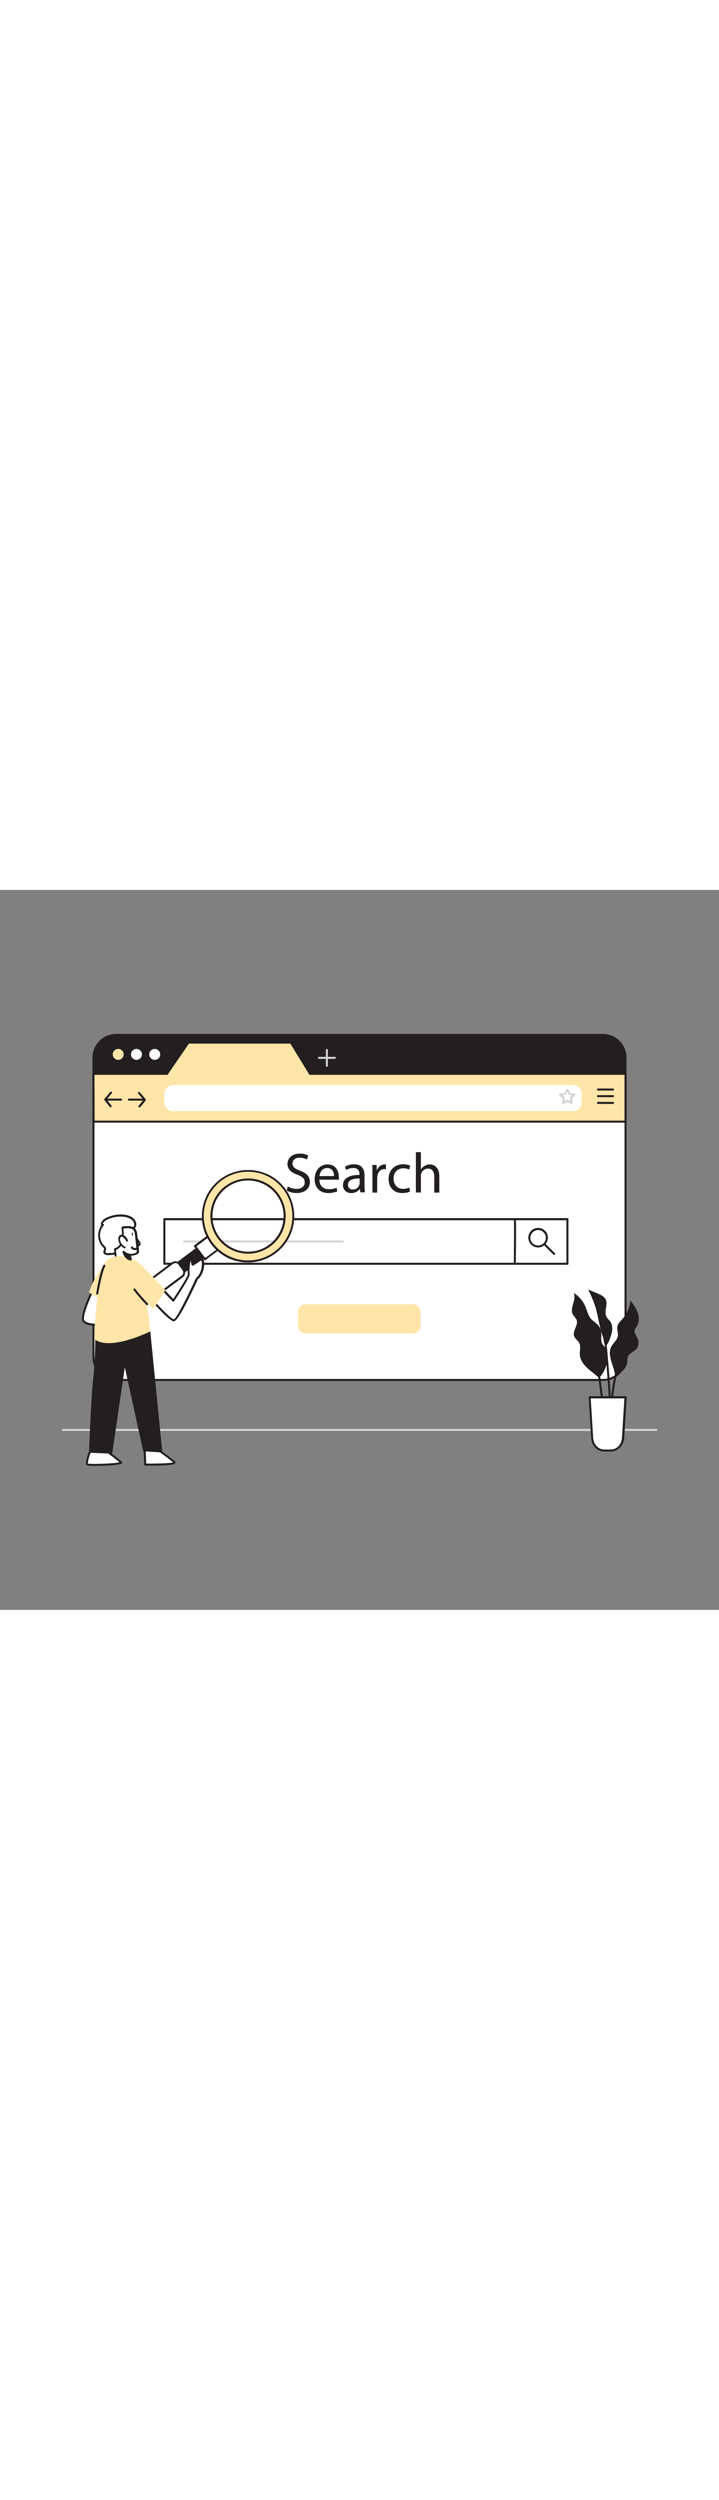 <svg version="1.1" id="Layer_1" xmlns="http://www.w3.org/2000/svg" xmlns:xlink="http://www.w3.org/1999/xlink" x="0px" y="0px" viewBox="0 0 500 500" style="width: 144px;" xml:space="preserve" data-imageid="marketing-campaign-2-11" imageName="Marketing Campaign 2" class="illustrations_image">
<rect x="0" y="0" width="500" height="500" fill="#808080" stroke="none"/>
<style type="text/css">
	.st0_marketing-campaign-2-11{fill:#D1D3D4;}
	.st1_marketing-campaign-2-11{fill:#FFFFFF;}
	.st2_marketing-campaign-2-11{fill:#231F20;}
	.st3_marketing-campaign-2-11{fill:#68E1FD;}
</style>
<path id="Floor_marketing-campaign-2-11" class="st0_marketing-campaign-2-11" d="M456.3,375.7H43.7c-0.4,0-0.7-0.3-0.7-0.7c0-0.4,0.3-0.7,0.7-0.7h412.7c0.4,0,0.7,0.3,0.7,0.7&#10;&#9;S456.7,375.7,456.3,375.7C456.3,375.7,456.3,375.7,456.3,375.7z"/>
<g id="Screen_marketing-campaign-2-11">
	<path class="st1_marketing-campaign-2-11" d="M435,116.5v208c0,8.7-7.1,15.8-15.8,15.8c0,0,0,0,0,0H80.8c-8.7,0-15.8-7-15.8-15.7c0,0,0,0,0,0v-208&#10;&#9;&#9;c0-8.7,7-15.8,15.7-15.8c0,0,0.1,0,0.1,0h338.4C427.9,100.7,435,107.7,435,116.5C435,116.4,435,116.5,435,116.5z"/>
	<path class="st2_marketing-campaign-2-11" d="M419.2,341H80.8c-9.1,0-16.5-7.4-16.5-16.5v-208c0-9.1,7.4-16.5,16.5-16.5c0,0,0,0,0,0h338.4&#10;&#9;&#9;c9.1,0,16.5,7.4,16.5,16.5v208C435.7,333.6,428.3,341,419.2,341C419.2,341,419.2,341,419.2,341z M80.8,101.4&#10;&#9;&#9;c-8.3,0-15.1,6.8-15.1,15.1v208c0,8.3,6.7,15.1,15.1,15.1c0,0,0,0,0,0h338.4c8.3,0,15.1-6.8,15.1-15.1v-208&#10;&#9;&#9;c0-8.3-6.7-15.1-15.1-15.1L80.8,101.4z"/>
	<path class="st2_marketing-campaign-2-11" d="M435,116.5v11.3H65v-11.3c0-8.7,7.1-15.8,15.8-15.8c0,0,0,0,0.1,0h338.4C427.9,100.7,435,107.7,435,116.5&#10;&#9;&#9;C435,116.4,435,116.5,435,116.5z"/>
	<path class="st2_marketing-campaign-2-11" d="M435,128.4H65c-0.3,0-0.6-0.3-0.6-0.6c0,0,0,0,0,0v-11.3c0-9.1,7.3-16.4,16.4-16.4h338.4&#10;&#9;&#9;c9.1,0,16.4,7.3,16.4,16.4v11.3C435.6,128.1,435.3,128.4,435,128.4L435,128.4z M65.7,127.1h368.6v-10.6c0-8.4-6.8-15.1-15.1-15.2&#10;&#9;&#9;H80.8c-8.4,0-15.1,6.8-15.2,15.2L65.7,127.1z"/>
	<polygon class="st3_marketing-campaign-2-11 targetColor" points="215.6,127.8 202.3,106 131,106 116.1,127.8 65,127.8 65,160.9 435,160.9 435,127.8 &#9;" style="fill: rgb(255, 229, 168);"/>
	<path class="st2_marketing-campaign-2-11" d="M435,161.6H65c-0.4,0-0.7-0.3-0.7-0.7v-33.2c0-0.4,0.3-0.7,0.7-0.7h50.7l14.7-21.4c0.1-0.2,0.3-0.3,0.6-0.3&#10;&#9;&#9;h71.2c0.2,0,0.5,0.1,0.6,0.3l13.2,21.4h219c0.4,0,0.7,0.3,0.7,0.7v0v33.2C435.7,161.3,435.4,161.6,435,161.6L435,161.6z&#10;&#9;&#9; M65.8,160.2h368.5v-31.8H215.6c-0.2,0-0.5-0.1-0.6-0.3l-13.1-21.4h-70.5l-14.7,21.4c-0.1,0.2-0.3,0.3-0.6,0.3H65.7L65.8,160.2&#10;&#9;&#9;L65.8,160.2z"/>
	<circle class="st3_marketing-campaign-2-11 targetColor" cx="82.2" cy="114.2" r="3.8" style="fill: rgb(255, 229, 168);"/>
	<circle class="st1_marketing-campaign-2-11" cx="94.9" cy="114.2" r="3.8"/>
	<circle class="st1_marketing-campaign-2-11" cx="107.6" cy="114.2" r="3.8"/>
	<rect x="114.3" y="228.6" class="st1_marketing-campaign-2-11" width="280.3" height="31"/>
	<path class="st2_marketing-campaign-2-11" d="M394.6,260.3H114.3c-0.4,0-0.7-0.3-0.7-0.7l0,0v-31c0-0.4,0.3-0.7,0.7-0.7h280.3c0.4,0,0.7,0.3,0.7,0.7&#10;&#9;&#9;c0,0,0,0,0,0v31C395.3,260,395,260.3,394.6,260.3L394.6,260.3z M115,258.9h278.9v-29.5H115V258.9z"/>
	<g>
		<g>
			<path class="st2_marketing-campaign-2-11" d="M200.1,205.9c1.9,1.1,4,1.7,6.2,1.7c3.5,0,5.6-1.9,5.6-4.5c0-2.5-1.4-3.9-5-5.3c-4.3-1.5-7-3.8-7-7.5&#10;&#9;&#9;&#9;&#9;c0-4.1,3.4-7.2,8.6-7.2c2-0.1,4.1,0.4,5.9,1.3l-1,2.8c-1.5-0.8-3.3-1.3-5-1.3c-3.6,0-5,2.2-5,4c0,2.5,1.6,3.7,5.3,5.1&#10;&#9;&#9;&#9;&#9;c4.5,1.7,6.8,3.9,6.8,7.8c0,4.1-3,7.7-9.3,7.7c-2.4,0-4.7-0.6-6.8-1.7L200.1,205.9z"/>
		</g>
		<g>
			<path class="st2_marketing-campaign-2-11" d="M222.1,201.2c0.1,4.7,3.1,6.6,6.6,6.6c1.8,0.1,3.6-0.3,5.3-1l0.6,2.5c-2,0.8-4.2,1.2-6.4,1.2&#10;&#9;&#9;&#9;&#9;c-5.9,0-9.4-3.9-9.4-9.6s3.4-10.3,9-10.3c6.2,0,7.9,5.5,7.9,9c0,0.5,0,1.1-0.1,1.6L222.1,201.2z M232.3,198.7&#10;&#9;&#9;&#9;&#9;c0-2.2-0.9-5.6-4.8-5.6c-3.5,0-5.1,3.2-5.3,5.6H232.3z"/>
			<path class="st2_marketing-campaign-2-11" d="M250.6,210.1l-0.3-2.4h-0.1c-1.4,1.8-3.6,2.9-5.9,2.8c-3,0.2-5.6-2-5.8-5c0-0.2,0-0.3,0-0.5&#10;&#9;&#9;&#9;&#9;c0-4.6,4.1-7.1,11.5-7.1v-0.4c0-1.6-0.4-4.4-4.3-4.4c-1.8,0-3.5,0.5-5,1.4l-0.8-2.3c1.9-1.1,4.1-1.7,6.3-1.7c5.9,0,7.3,4,7.3,7.8&#10;&#9;&#9;&#9;&#9;v7.1c0,1.5,0.1,3.1,0.3,4.6H250.6z M250.1,200.4c-3.8-0.1-8.1,0.6-8.1,4.3c-0.1,1.7,1.1,3.2,2.8,3.3c0.2,0,0.3,0,0.5,0&#10;&#9;&#9;&#9;&#9;c2.1,0.1,3.9-1.2,4.6-3.2c0.1-0.4,0.2-0.7,0.2-1.1L250.1,200.4z"/>
		</g>
		<g>
			<path class="st2_marketing-campaign-2-11" d="M259,197c0-2.2,0-4.2-0.1-6h3l0.1,3.8h0.1c0.7-2.4,2.8-4.1,5.3-4.2c0.3,0,0.7,0,1,0.1v3.3&#10;&#9;&#9;&#9;&#9;c-0.4-0.1-0.8-0.1-1.2-0.1c-2.5,0-4.2,1.9-4.7,4.5c-0.1,0.5-0.2,1.1-0.2,1.6v10.2H259V197z"/>
		</g>
		<g>
			<path class="st2_marketing-campaign-2-11" d="M285.2,209.4c-1.7,0.8-3.6,1.1-5.5,1.1c-5.8,0-9.5-3.9-9.5-9.8s4-10.2,10.3-10.2c1.7,0,3.3,0.3,4.8,1&#10;&#9;&#9;&#9;&#9;l-0.8,2.7c-1.2-0.6-2.6-1-4-0.9c-4.4,0-6.8,3.2-6.8,7.2c0,4.4,2.8,7.1,6.6,7.1c1.5,0,2.9-0.3,4.3-0.9L285.2,209.4z"/>
			<path class="st2_marketing-campaign-2-11" d="M289.2,182.1h3.5V194h0.1c0.6-1,1.5-1.9,2.5-2.4c1.1-0.6,2.3-1,3.5-1c2.6,0,6.7,1.6,6.7,8.2v11.4H302v-11&#10;&#9;&#9;&#9;&#9;c0-3.1-1.1-5.7-4.4-5.7c-2.1,0-4,1.4-4.7,3.5c-0.2,0.5-0.3,1.1-0.2,1.6v11.5h-3.5L289.2,182.1z"/>
		</g>
	</g>
	<path class="st2_marketing-campaign-2-11" d="M358,260.3L358,260.3c-0.4,0-0.7-0.3-0.7-0.7c0,0,0,0,0,0c0.1-11.6,0.3-29.1,0-30.7c0-0.1,0-0.2,0-0.3&#10;&#9;&#9;c0-0.4,0.4-0.7,0.8-0.7c0.2,0,0.3,0.1,0.4,0.2c0.3,0.3,0.6,0.6,0.2,31.5C358.7,260,358.4,260.3,358,260.3L358,260.3z"/>
	<path class="st1_marketing-campaign-2-11" d="M120.3,135.5h278.2c3.3,0,6,2.7,6,6v6.1c0,3.3-2.7,6-6,6H120.3c-3.3,0-6-2.7-6-6v-6.1&#10;&#9;&#9;C114.3,138.2,117,135.5,120.3,135.5z"/>
	<path class="st0_marketing-campaign-2-11" d="M391.5,148.6c-0.1,0-0.3,0-0.4-0.1c-0.2-0.2-0.3-0.4-0.3-0.7l0.5-3l-2.2-2.1c-0.3-0.3-0.3-0.7,0-1&#10;&#9;&#9;c0.1-0.1,0.3-0.2,0.4-0.2l3-0.4l1.4-2.7c0.1-0.2,0.4-0.4,0.6-0.4l0,0c0.3,0,0.5,0.2,0.6,0.4l1.4,2.7l3,0.4c0.4,0.1,0.7,0.4,0.6,0.8&#10;&#9;&#9;c0,0.2-0.1,0.3-0.2,0.4l-2.2,2.1l0.5,3c0.1,0.3-0.1,0.5-0.3,0.7c-0.2,0.2-0.5,0.2-0.7,0.1l-2.7-1.4l-2.7,1.4&#10;&#9;&#9;C391.6,148.6,391.5,148.6,391.5,148.6L391.5,148.6z M391.1,142.6l1.4,1.4c0.2,0.2,0.2,0.4,0.2,0.6l-0.3,2l1.8-0.9&#10;&#9;&#9;c0.2-0.1,0.4-0.1,0.6,0l1.8,0.9l-0.3-2c0-0.2,0-0.5,0.2-0.6l1.4-1.4l-2-0.3c-0.2,0-0.4-0.2-0.5-0.4l-0.9-1.8l-0.9,1.8&#10;&#9;&#9;c-0.1,0.2-0.3,0.4-0.5,0.4L391.1,142.6L391.1,142.6z"/>
	<path class="st2_marketing-campaign-2-11" d="M426.3,139.3h-10.5c-0.4,0-0.7-0.3-0.7-0.7s0.3-0.7,0.7-0.7c0,0,0,0,0,0h10.5c0.4,0,0.7,0.3,0.7,0.7&#10;&#9;&#9;C427,138.9,426.7,139.3,426.3,139.3z"/>
	<path class="st2_marketing-campaign-2-11" d="M426.3,143.9h-10.5c-0.4,0-0.7-0.3-0.7-0.7s0.3-0.7,0.7-0.7c0,0,0,0,0,0h10.5c0.4,0,0.7,0.3,0.7,0.7&#10;&#9;&#9;C427,143.6,426.7,143.9,426.3,143.9z"/>
	<path class="st2_marketing-campaign-2-11" d="M426.3,148.6h-10.5c-0.4,0-0.7-0.3-0.7-0.7c0-0.4,0.3-0.7,0.7-0.7h10.5c0.4,0,0.7,0.3,0.7,0.7&#10;&#9;&#9;S426.7,148.6,426.3,148.6C426.3,148.6,426.3,148.6,426.3,148.6z"/>
	<path class="st0_marketing-campaign-2-11" d="M227.3,122.8c-0.4,0-0.7-0.3-0.7-0.7v-11c0-0.4,0.3-0.7,0.7-0.7c0.4,0,0.7,0.3,0.7,0.7c0,0,0,0,0,0v11&#10;&#9;&#9;C228,122.5,227.7,122.8,227.3,122.8z"/>
	<path class="st0_marketing-campaign-2-11" d="M232.9,117.3h-11.1c-0.4,0-0.7-0.3-0.7-0.7c0-0.4,0.3-0.7,0.7-0.7h11.1c0.4,0,0.7,0.3,0.7,0.7&#10;&#9;&#9;C233.6,117,233.2,117.3,232.9,117.3z"/>
	<path class="st2_marketing-campaign-2-11" d="M84.2,146.3h-9.9c-0.4,0-0.7-0.3-0.7-0.7c0-0.4,0.3-0.7,0.7-0.7c0,0,0,0,0,0h9.9c0.4,0,0.7,0.3,0.7,0.7&#10;&#9;&#9;C84.9,146,84.6,146.3,84.2,146.3C84.2,146.3,84.2,146.3,84.2,146.3z"/>
	<path class="st2_marketing-campaign-2-11" d="M76.9,151c-0.2,0-0.4-0.1-0.5-0.3l-3.8-4.7c-0.2-0.3-0.2-0.6,0-0.9l4.1-4.8c0.3-0.3,0.7-0.3,1-0.1&#10;&#9;&#9;c0.3,0.3,0.3,0.7,0.1,1l-3.7,4.3l3.4,4.2c0.2,0.3,0.2,0.7-0.1,1c0,0,0,0,0,0C77.2,150.9,77.1,151,76.9,151L76.9,151z"/>
	<path class="st2_marketing-campaign-2-11" d="M99.6,146.3h-10c-0.4,0-0.7-0.3-0.7-0.7c0-0.4,0.3-0.7,0.7-0.7c0,0,0,0,0,0h10c0.4,0,0.7,0.3,0.7,0.7&#10;&#9;&#9;C100.3,146,100,146.3,99.6,146.3C99.6,146.3,99.6,146.3,99.6,146.3z"/>
	<path class="st2_marketing-campaign-2-11" d="M96.9,151c-0.4,0-0.7-0.3-0.7-0.7c0-0.2,0.1-0.3,0.2-0.4l3.4-4.2l-3.7-4.3c-0.3-0.3-0.2-0.7,0.1-1&#10;&#9;&#9;c0.3-0.3,0.7-0.2,1,0.1l4.1,4.8c0.2,0.3,0.2,0.6,0,0.9l-3.8,4.7C97.3,150.9,97.1,151,96.9,151L96.9,151z"/>
	<path class="st2_marketing-campaign-2-11" d="M374.2,248.3c-3.7,0-6.8-3-6.8-6.8s3-6.8,6.8-6.8c3.7,0,6.8,3,6.8,6.8c0,1.8-0.7,3.5-2,4.8&#10;&#9;&#9;C377.8,247.6,376,248.3,374.2,248.3z M374.2,236.2c-1.4,0-2.8,0.6-3.8,1.6c-1,1-1.6,2.4-1.6,3.8c0,1.4,0.6,2.8,1.6,3.8&#10;&#9;&#9;c2.1,2,5.5,2,7.6,0c2.1-2.1,2.1-5.5,0-7.6C377,236.7,375.7,236.2,374.2,236.2L374.2,236.2z"/>
	<path class="st2_marketing-campaign-2-11" d="M385.4,253.5c-0.2,0-0.4-0.1-0.5-0.2l-6.9-6.9c-0.3-0.3-0.3-0.7,0-1s0.7-0.3,1,0l6.9,6.9c0.3,0.3,0.3,0.7,0,1&#10;&#9;&#9;C385.8,253.4,385.6,253.5,385.4,253.5L385.4,253.5z"/>
	<path class="st3_marketing-campaign-2-11 targetColor" d="M212.5,287.7h74.6c2.9,0,5.3,2.4,5.3,5.3v9.7c0,2.9-2.4,5.3-5.3,5.3h-74.6c-2.9,0-5.3-2.4-5.3-5.3V293&#10;&#9;&#9;C207.2,290.1,209.6,287.7,212.5,287.7z" style="fill: rgb(255, 229, 168);"/>
	<path class="st0_marketing-campaign-2-11" d="M238.4,244.8H128c-0.4,0-0.7-0.3-0.7-0.7c0-0.4,0.3-0.7,0.7-0.7h110.4c0.4,0,0.7,0.3,0.7,0.7&#10;&#9;&#9;C239.1,244.5,238.8,244.8,238.4,244.8z"/>
</g>
<g id="Magnifying_Glass_marketing-campaign-2-11">
	
		<rect x="137.4" y="241.5" transform="matrix(0.8 -0.6 0.6 0.8 -119.232 136.579)" class="st1_marketing-campaign-2-11" width="15.9" height="11.5"/>
	<path class="st2_marketing-campaign-2-11" d="M142.5,257.3c-0.2,0-0.4-0.1-0.6-0.3l-6.9-9.2c-0.2-0.3-0.2-0.7,0.1-1c0,0,0,0,0,0l12.7-9.5&#10;&#9;&#9;c0.3-0.2,0.7-0.2,1,0.1c0,0,0,0,0,0l6.9,9.2c0.1,0.1,0.2,0.3,0.1,0.5c0,0.2-0.1,0.3-0.3,0.5l-12.7,9.5&#10;&#9;&#9;C142.8,257.2,142.6,257.3,142.5,257.3L142.5,257.3z M136.6,247.5l6.1,8.1l11.6-8.6l-6.1-8.1L136.6,247.5z"/>
	
		<rect x="121.6" y="254" transform="matrix(0.8 -0.6 0.6 0.8 -128.393 130.231)" class="st2_marketing-campaign-2-11" width="19.4" height="7.6"/>
	<path class="st2_marketing-campaign-2-11" d="M125.8,267.3c-0.2,0-0.4-0.1-0.5-0.2l-4.5-6c-0.1-0.1-0.1-0.3-0.1-0.5c0-0.2,0.1-0.3,0.2-0.4l15.5-11.6&#10;&#9;&#9;c0.3-0.2,0.7-0.2,0.9,0.1c0,0,0,0,0,0l4.6,6.1c0.1,0.1,0.1,0.3,0.1,0.5c0,0.2-0.1,0.3-0.2,0.4l-15.5,11.6&#10;&#9;&#9;C126,267.3,125.9,267.3,125.8,267.3L125.8,267.3z M122.1,260.7l3.8,5.1l14.5-10.9l-3.8-5.1L122.1,260.7z"/>
	<path class="st3_marketing-campaign-2-11 targetColor" d="M152.1,241.7c-8.4-11.2-6.1-27.2,5.1-35.6c11.2-8.4,27.2-6.1,35.6,5.1s6.1,27.2-5.1,35.6&#10;&#9;&#9;C176.5,255.2,160.5,252.9,152.1,241.7C152.1,241.7,152.1,241.7,152.1,241.7z M197.7,207.5c-10.4-13.9-30.2-16.8-44.1-6.3&#10;&#9;&#9;c-13.9,10.4-16.8,30.2-6.3,44.1c10.4,13.9,30.2,16.8,44.1,6.3C205.3,241.2,208.1,221.5,197.7,207.5L197.7,207.5z" style="fill: rgb(255, 229, 168);"/>
	<path class="st2_marketing-campaign-2-11" d="M172.5,258.7c-1.6,0-3.1-0.1-4.6-0.3c-17.6-2.5-29.7-18.8-27.2-36.4s18.8-29.7,36.4-27.2&#10;&#9;&#9;c17.6,2.5,29.7,18.8,27.2,36.4C202,246.9,188.5,258.6,172.5,258.7L172.5,258.7z M172.4,195.7c-17,0-30.8,13.9-30.7,30.9&#10;&#9;&#9;s13.9,30.8,30.9,30.7c17,0,30.8-13.9,30.7-30.9c0-6.6-2.2-13.1-6.2-18.4l0,0C191.3,200.2,182.1,195.6,172.4,195.7L172.4,195.7z&#10;&#9;&#9; M172.5,252.6c-8.2,0-16-3.9-20.9-10.4l0,0c-8.7-11.6-6.4-28,5.2-36.6s28-6.4,36.6,5.2c8.7,11.6,6.4,28-5.2,36.6&#10;&#9;&#9;C183.7,250.7,178.2,252.6,172.5,252.6L172.5,252.6z M152.7,241.3c8.2,10.9,23.7,13.2,34.6,5c10.9-8.2,13.2-23.7,5-34.6&#10;&#9;&#9;c-8.2-10.9-23.7-13.2-34.6-5C146.7,214.9,144.5,230.4,152.7,241.3z"/>
	<path class="st1_marketing-campaign-2-11" d="M80.5,298.8l-2.8-3.8c-1.1-1.5-0.8-3.6,0.7-4.8l41.5-31.1c1.5-1.1,3.6-0.8,4.8,0.7l2.8,3.8&#10;&#9;&#9;c1.1,1.5,0.8,3.6-0.7,4.8l-41.5,31.1C83.7,300.6,81.6,300.3,80.5,298.8z"/>
	<path class="st2_marketing-campaign-2-11" d="M83.2,300.9c-0.2,0-0.4,0-0.6,0c-1.1-0.2-2.1-0.7-2.7-1.6l-2.8-3.8c-0.7-0.9-0.9-2-0.8-3&#10;&#9;&#9;c0.2-1.1,0.7-2.1,1.6-2.7l41.5-31.1c0.9-0.6,1.9-0.9,3-0.8c1.1,0.2,2.1,0.7,2.7,1.6l2.8,3.8c0.7,0.9,0.9,2,0.8,3&#10;&#9;&#9;c-0.2,1.1-0.7,2.1-1.6,2.7l-41.5,31C85,300.5,84.1,300.8,83.2,300.9L83.2,300.9z M121.9,259.2c-0.6,0-1.2,0.2-1.6,0.5l-41.5,31.1&#10;&#9;&#9;c-0.6,0.4-1,1.1-1.1,1.8c-0.1,0.7,0.1,1.4,0.5,2l2.8,3.8l0,0c0.9,1.2,2.6,1.4,3.8,0.5l41.5-31.1c0.6-0.4,1-1.1,1.1-1.8&#10;&#9;&#9;c0.1-0.7-0.1-1.4-0.5-2l-2.8-3.8c-0.4-0.6-1.1-1-1.8-1.1L121.9,259.2z"/>
</g>
<g id="Plant_marketing-campaign-2-11">
	<path class="st2_marketing-campaign-2-11" d="M422.5,324.2c0.1-2-0.3-3.9-1.2-5.7c-0.8-1.3-1.9-2.3-2.6-3.6c-1.1-2.3-0.3-5-0.6-7.6&#10;&#9;&#9;c-0.2-2.1-1.2-4.1-2.7-5.6c-1.3-1.3-3-2.3-4.3-3.7c-2.1-2.3-2.7-5.5-3.9-8.4c-1.7-4.1-4.6-7.5-8.3-9.8c2.3,4.6-2.9,10.4-0.6,14.9&#10;&#9;&#9;c0.7,1.4,2.2,2.5,2.7,4c1.3,3.7-3.1,7.6-1.7,11.3c0.7,1.8,2.6,2.9,3.5,4.6c1.2,2.3,0.3,5.1,0.4,7.8c0.1,3.6,2.3,6.9,5,9.4&#10;&#9;&#9;c1.6,1.6,3.5,2.9,5.2,4.3c2.1,1.7,3,3.5,4.9,0.8C421,333.1,422.4,328.7,422.5,324.2L422.5,324.2z"/>
	<path class="st2_marketing-campaign-2-11" d="M424.8,326.3c-0.7-2.8-1.2-5.8,0-8.5c1.3-3,4.5-5.1,4.9-8.3c0.2-2.1-0.8-4.3-0.4-6.4s2.1-3.5,3.5-5.1&#10;&#9;&#9;c3.2-3.6,5.2-8.1,5.5-13c2,2.7,4.1,5.4,5.2,8.6s1.1,6.9-0.8,9.7c-0.5,0.7-1,1.4-1.3,2.2c-0.6,2.1,1.1,4,2,6c1.1,2.3,0.8,5-0.6,7&#10;&#9;&#9;c-1.9,2.3-5.4,3.2-6.3,6c-0.2,1-0.3,2.1-0.3,3.2c-0.4,3.8-3.1,7-6.7,8c-2.2,0.5-2.1-0.3-2.5-2.2&#10;&#9;&#9;C426.4,331.1,425.4,328.7,424.8,326.3z"/>
	<path class="st2_marketing-campaign-2-11" d="M417.9,306.1c-1.5-5.4-2.2-11-3.8-16.4c-1.4-4.2-3.1-8.3-5.1-12.2l6.7,2.8c2.1,0.9,4.5,2,5.5,4.1&#10;&#9;&#9;c1.8,3.6-1.4,8.3,0.5,11.9c0.6,1.3,1.8,2.2,2.6,3.3c2,2.8,1.7,6.6,0.6,9.8c-0.5,1.4-2.5,8.5-4.3,6.5c-0.7-0.8-0.8-3.8-1.1-4.8&#10;&#9;&#9;C418.9,309.5,418.4,307.8,417.9,306.1L417.9,306.1z"/>
	<path class="st2_marketing-campaign-2-11" d="M421.4,377.6c-1.3-8.8-5.5-39.8-5.5-40.1l1.4-0.2c0,0.3,4.2,31.3,5.5,40.1L421.4,377.6L421.4,377.6z"/>
	<path class="st2_marketing-campaign-2-11" d="M423.2,385.9h-1.4c0.1-10.5,4.5-50.5,7-53.2l1,0.9C427.9,335.8,423.3,374.4,423.2,385.9L423.2,385.9z"/>
	<path class="st2_marketing-campaign-2-11" d="M425.5,384l-1.4-0.1c1-22.5-3.8-69.8-3.8-70.3l1.4-0.1C421.7,314,426.5,361.4,425.5,384L425.5,384z"/>
	<path class="st1_marketing-campaign-2-11" d="M410.1,352.4h24.9l-1.7,28.2c-0.3,4.9-3.9,8.7-8.3,8.7h-4.8c-4.4,0-8-3.8-8.3-8.7L410.1,352.4L410.1,352.4z"/>
	<path class="st2_marketing-campaign-2-11" d="M424.9,390h-4.8c-4.7,0-8.7-4.1-9-9.4l-1.7-28.2c0-0.4,0.3-0.7,0.7-0.8c0,0,0,0,0.1,0h24.9&#10;&#9;&#9;c0.2,0,0.4,0.1,0.5,0.2c0.1,0.1,0.2,0.3,0.2,0.5l-1.7,28.2C433.6,385.9,429.6,390,424.9,390L424.9,390z M410.8,353.1l1.7,27.5&#10;&#9;&#9;c0.3,4.5,3.6,8,7.6,8h4.8c4,0,7.3-3.5,7.6-8l1.7-27.5H410.8z"/>
</g>
<g id="Character_marketing-campaign-2-11">
	<path class="st1_marketing-campaign-2-11" d="M112.9,277.2l7.7,7.9c0,0,10.9-16.2,10.7-18.1c-0.3-3.4,0-6.9,0.8-10.2c0-0.2,0.1-0.4,0.3-0.5&#10;&#9;&#9;c0.4-0.2,0.8,0.3,1,0.7c0.4,1.1,0.4,2.2,0.7,3.3c1.7-1,3.4-2.2,5.1-3.3c2.8-1.8,2,5.1,1.7,6c-0.6,2.5-1.8,5.5-4,7&#10;&#9;&#9;c0,0-13.1,29.2-16,28.9s-14.1-13-14.1-13L112.9,277.2L112.9,277.2z"/>
	<path class="st2_marketing-campaign-2-11" d="M120.9,299.6L120.9,299.6c-3.1-0.3-12.7-11-14.6-13.2c-0.2-0.3-0.2-0.6,0-0.9l6-8.7c0.1-0.2,0.3-0.3,0.5-0.3&#10;&#9;&#9;c0.2,0,0.4,0.1,0.6,0.2l7.1,7.3c5-7.5,10.1-15.8,10.1-17c-0.3-3.5,0-7,0.8-10.4c0.1-0.4,0.3-0.8,0.6-1c0.3-0.2,0.7-0.2,1-0.1&#10;&#9;&#9;c0.5,0.2,0.9,0.7,1.1,1.2c0.2,0.6,0.3,1.2,0.4,1.8c0,0.2,0.1,0.4,0.1,0.6c0.8-0.5,1.6-1,2.4-1.6l1.9-1.2c0.6-0.5,1.4-0.5,2.1-0.1&#10;&#9;&#9;c1.8,1.3,0.7,6.8,0.7,6.9c-0.6,2.4-1.8,5.5-4.1,7.3C132.5,281.4,123.9,299.5,120.9,299.6L120.9,299.6z M107.7,285.9&#10;&#9;&#9;c4.3,4.8,11.4,12.1,13.2,12.3c1.7-0.5,9.1-14.9,15.3-28.5c0.1-0.1,0.1-0.2,0.2-0.3c2.1-1.5,3.2-4.4,3.7-6.6&#10;&#9;&#9;c0.3-1.3,0.5-4.9-0.2-5.4c0,0-0.2,0-0.5,0.2l-1.8,1.2c-1.1,0.7-2.2,1.5-3.3,2.1c-0.2,0.1-0.4,0.1-0.6,0c-0.2-0.1-0.3-0.2-0.4-0.4&#10;&#9;&#9;c-0.2-0.5-0.3-1.1-0.4-1.6c-0.1-0.5-0.2-1-0.3-1.5c-0.7,3.2-1,6.4-0.7,9.6c0.2,2-8.2,14.7-10.8,18.6c-0.1,0.2-0.3,0.3-0.5,0.3&#10;&#9;&#9;c-0.2,0-0.4-0.1-0.6-0.2l-7.1-7.3L107.7,285.9L107.7,285.9z"/>
	<path class="st1_marketing-campaign-2-11" d="M62.2,391c0,0-2.7,7.3-1.5,8s24.9,0,23.4-1.4s-7.7-6.2-7.7-6.2"/>
	<path class="st2_marketing-campaign-2-11" d="M66.5,400c-3.2,0-5.7-0.1-6.1-0.4c-1.1-0.7-0.7-3.7,1.2-8.9c0.1-0.4,0.5-0.6,0.9-0.4c0.4,0.1,0.6,0.5,0.4,0.9&#10;&#9;&#9;l0,0c-1.2,3.2-2,6.4-1.7,7.2c2,0.5,18.2,0,21.9-0.9c-2-1.8-7-5.5-7.1-5.5c-0.3-0.2-0.4-0.7-0.1-1c0.2-0.3,0.7-0.4,1-0.1&#10;&#9;&#9;c0,0,0,0,0,0c0.3,0.2,6.4,4.8,7.8,6.2c0.3,0.3,0.4,0.8,0.1,1.1C83.8,399.4,73.4,400,66.5,400z"/>
	<path class="st1_marketing-campaign-2-11" d="M79.2,252.6c-1.1,0.1-2.2,0.2-3.6,0.3s-2.8,0-3.1-1.2c-0.2-1,0.9-2.1,0.4-3c-0.1-0.2-0.3-0.5-0.6-0.6&#10;&#9;&#9;c-4.4-4.1-4.8-10.9-0.8-15.5c-0.3,0.1-0.7,0-0.8-0.4c0,0,0,0,0-0.1c-0.1-0.3,0-0.7,0.2-1c0.7-1.2,1.8-2.1,3-2.7&#10;&#9;&#9;c3.8-2,8.1-2.7,12.4-2.2c3.2,0.4,7.4,2.1,7.7,5.9c0.1,1.4-0.7,2.7-2.1,3.2c0,4.1-1.6,7.2-3.7,10.6c-1.4,2.3-3.4,4.2-5.7,5.6&#10;&#9;&#9;C81.6,252,80.4,252.4,79.2,252.6L79.2,252.6z"/>
	<path class="st2_marketing-campaign-2-11" d="M75,253.6c-1.7,0-2.9-0.7-3.1-1.8c-0.1-0.6,0-1.2,0.3-1.8c0.2-0.5,0.3-0.8,0.2-1c-0.1-0.1-0.2-0.3-0.3-0.4&#10;&#9;&#9;c-4.4-4.1-5.1-10.8-1.6-15.7c-0.2-0.2-0.3-0.4-0.3-0.6c-0.1-0.5,0-1.1,0.3-1.6c0.8-1.3,1.9-2.3,3.2-2.9c3.9-2,8.4-2.8,12.8-2.3&#10;&#9;&#9;c3.9,0.4,8,2.6,8.3,6.6c0.1,1.5-0.7,3-2.1,3.7c-0.1,4.2-1.9,7.5-3.8,10.5c-1.5,2.4-3.5,4.4-5.9,5.8c-1.1,0.6-2.3,1-3.6,1.2&#10;&#9;&#9;c-0.7,0.1-1.3,0.1-2,0.2c-0.5,0-1,0.1-1.5,0.1L75,253.6L75,253.6z M71.6,231.8c0.2,0,0.4,0.1,0.5,0.3c0.2,0.3,0.2,0.6,0,0.9&#10;&#9;&#9;c-3.7,4.3-3.3,10.7,0.8,14.5c0.3,0.2,0.5,0.5,0.7,0.9c0.3,0.7,0.2,1.5-0.1,2.1c-0.2,0.3-0.2,0.7-0.2,1c0.1,0.7,1.5,0.8,2.3,0.7&#10;&#9;&#9;c0.6-0.1,1.1-0.1,1.6-0.1c0.7,0,1.3-0.1,1.9-0.2l0,0c1.1-0.1,2.2-0.5,3.1-1c2.2-1.3,4.1-3.1,5.4-5.3c2.3-3.6,3.6-6.5,3.6-10.2&#10;&#9;&#9;c0-0.3,0.2-0.6,0.6-0.7c1-0.4,1.6-1.4,1.5-2.4c-0.2-3.6-4.5-5-7-5.3c-4.1-0.5-8.3,0.2-12,2.1c-1.1,0.5-2,1.3-2.7,2.3&#10;&#9;&#9;c-0.1,0.1-0.1,0.3-0.2,0.5L71.6,231.8L71.6,231.8z"/>
	<path class="st1_marketing-campaign-2-11" d="M65.7,275.2c0,0-8.7,17.8-8.1,23.2s18.7,3.3,18.7,3.3l-1-27L65.7,275.2z"/>
	<path class="st2_marketing-campaign-2-11" d="M69,302.8c-5.3,0-11.6-0.8-12-4.4c-0.7-5.6,7.8-22.9,8.1-23.6c0.1-0.2,0.3-0.4,0.6-0.4l9.7-0.5&#10;&#9;&#9;c0.2,0,0.4,0.1,0.5,0.2c0.1,0.1,0.2,0.3,0.2,0.5l0.9,27c0,0.4-0.3,0.7-0.6,0.7C74,302.7,71.5,302.8,69,302.8L69,302.8z M66.2,275.8&#10;&#9;&#9;c-1.2,2.6-8.4,17.7-7.8,22.4c0.4,3.4,10.6,3.5,17.3,2.8l-0.9-25.6L66.2,275.8L66.2,275.8z"/>
	<path class="st1_marketing-campaign-2-11" d="M100.5,387.5L101,399c0,0,21.6,0.2,20.4-1.4s-11-8.5-11-8.5l-1.6-8.5L100.5,387.5L100.5,387.5z"/>
	<path class="st2_marketing-campaign-2-11" d="M104,399.8h-3c-0.4,0-0.7-0.3-0.7-0.7l-0.5-11.5c0-0.2,0.1-0.4,0.2-0.6l8.2-7c0.2-0.2,0.5-0.2,0.7-0.1&#10;&#9;&#9;c0.2,0.1,0.4,0.3,0.4,0.5l1.5,8.2c1.7,1.2,9.7,7,11,8.5c0.2,0.3,0.3,0.6,0.1,0.9C121.9,398.6,121.3,399.8,104,399.8L104,399.8z&#10;&#9;&#9; M101.7,398.4c7.9,0,16.3-0.2,18.7-0.8c-1.9-1.8-8-6.2-10.4-7.9c-0.1-0.1-0.2-0.3-0.3-0.4l-1.4-7.3l-7,6L101.7,398.4L101.7,398.4z"/>
	<path class="st2_marketing-campaign-2-11" d="M104.5,306.5l8.4,84.2l-13.3-0.9l-12.8-58.3L78,391.5l-16.1-0.8c0,0,1.4-38.4,2.9-51.2&#10;&#9;&#9;c1.5-12.8,1.5-29.8,1.5-29.8L104.5,306.5L104.5,306.5z"/>
	<path class="st1_marketing-campaign-2-11" d="M94.1,240.9c0,0,3.7,4.2,3.2,5.2s-2.7,0.7-2.7,0.7"/>
	<path class="st2_marketing-campaign-2-11" d="M95.3,247.6c-0.3,0-0.6,0-0.9-0.1c-0.4-0.1-0.6-0.4-0.6-0.8c0.1-0.4,0.4-0.6,0.8-0.6c0.7,0.1,1.8,0,1.9-0.3&#10;&#9;&#9;c0-0.5-1.4-2.6-3.1-4.5c-0.3-0.3-0.2-0.7,0-1c0,0,0,0,0,0c0.3-0.3,0.7-0.2,1,0.1c1.8,2.1,3.9,4.8,3.3,6&#10;&#9;&#9;C97.3,247.3,96.4,247.7,95.3,247.6L95.3,247.6z"/>
	<path class="st1_marketing-campaign-2-11" d="M92.6,234.9c2.2,1.3,2.1,4.7,2.4,6.9c0.4,3.1,0.7,6.1,1,9.2c0.2,1.9-4.8,2.7-5.8,2.2l1.9,7.6l-11.1-2.6&#10;&#9;&#9;l-0.9-8.9c0,0,3.3-0.4,4.7-4.7s0.5-10.3,0.5-10.3S90.5,233.6,92.6,234.9L92.6,234.9z"/>
	<path class="st2_marketing-campaign-2-11" d="M92,261.5c-0.1,0-0.1,0-0.2,0L80.7,259c-0.3-0.1-0.5-0.3-0.5-0.6l-0.9-8.9c0-0.4,0.2-0.7,0.6-0.8&#10;&#9;&#9;c0.1,0,2.9-0.5,4.2-4.2c1.3-4,0.4-9.9,0.4-10c0-0.2,0-0.4,0.1-0.5c0.1-0.1,0.3-0.2,0.5-0.3c0.6-0.1,5.6-0.8,7.9,0.6&#10;&#9;&#9;c2.1,1.3,2.4,4,2.6,6.2c0,0.4,0.1,0.8,0.1,1.2c0.4,3.1,0.8,6.2,1,9.2c0.1,0.8-0.3,1.5-1,1.9c-1.4,0.8-3,1.2-4.6,1.2l0,0l1.6,6.6&#10;&#9;&#9;c0.1,0.2,0,0.5-0.2,0.7C92.3,261.5,92.1,261.5,92,261.5L92,261.5z M81.5,257.7l9.5,2.2l-1.6-6.4c-0.1-0.3,0-0.5,0.2-0.7&#10;&#9;&#9;c0.2-0.2,0.5-0.2,0.7-0.1c1.5,0.2,3.1-0.2,4.4-0.9c0.3-0.2,0.4-0.4,0.4-0.6c-0.3-3.1-0.6-6.1-1-9.2c0-0.4-0.1-0.8-0.1-1.2&#10;&#9;&#9;c-0.2-1.9-0.4-4.3-1.9-5.2s-4.5-0.7-6.3-0.5c0.2,1.8,0.6,6.4-0.6,9.9c-0.6,2.3-2.4,4.2-4.6,5L81.5,257.7L81.5,257.7z"/>
	<path class="st3_marketing-campaign-2-11 targetColor" d="M115,277.9c0,0-12.4-13.1-17.3-18c-4.6-4.6-17.8-8.7-23.9-2.2c0,0-10,13.9-11.8,21.9l5.8,3.5&#10;&#9;&#9;c-1.3,9.5-2,19.1-2.2,28.8c11,8.7,39-5.4,39-5.4l-2.5-19.8l4.5,4.5L115,277.9z" style="fill: rgb(255, 229, 168);"/>
	<path class="st1_marketing-campaign-2-11" d="M95.5,248.8c-1,0.9-2.6,0.8-3.6-0.2c-0.1-0.1-0.2-0.2-0.2-0.3"/>
	<path class="st2_marketing-campaign-2-11" d="M93.7,250.1c-0.1,0-0.2,0-0.4,0c-0.9-0.1-1.7-0.7-2.2-1.4c-0.2-0.3-0.1-0.8,0.2-1c0.3-0.2,0.8-0.1,1,0.2l0,0&#10;&#9;&#9;c0.3,0.4,0.7,0.7,1.2,0.8c0.6,0,1.1-0.1,1.6-0.5c0.3-0.2,0.7-0.2,1,0.1c0,0,0,0,0,0c0.3,0.3,0.2,0.7-0.1,1&#10;&#9;&#9;C95.4,249.8,94.6,250.1,93.7,250.1L93.7,250.1z"/>
	<path class="st1_marketing-campaign-2-11" d="M88.5,243.7c-0.2-0.8-0.6-1.5-1.2-2c-0.4-0.5-0.8-0.9-1.3-1.2c-0.5-0.3-1.1-0.4-1.7-0.3&#10;&#9;&#9;c-0.5,0.2-0.9,0.6-1.1,1.1c-0.2,0.5-0.3,1-0.2,1.6c0.2,2.4,1.7,4.4,3.8,5.4l-0.2-0.2"/>
	<path class="st2_marketing-campaign-2-11" d="M86.9,249c-0.1,0-0.2,0-0.3-0.1c-2.4-1.1-4-3.4-4.3-6c-0.1-0.6,0-1.3,0.2-1.9c0.2-0.7,0.8-1.2,1.4-1.5&#10;&#9;&#9;c0.8-0.3,1.6-0.1,2.3,0.3c0.6,0.4,1,0.8,1.5,1.4c0.6,0.6,1.1,1.4,1.3,2.3c0,0.4-0.2,0.7-0.6,0.8c-0.4,0-0.7-0.2-0.8-0.5&#10;&#9;&#9;c-0.2-0.6-0.5-1.2-1-1.6c-0.3-0.4-0.7-0.8-1.2-1.1c-0.3-0.2-0.7-0.3-1.1-0.2c-0.3,0.1-0.5,0.4-0.7,0.7c-0.1,0.4-0.2,0.8-0.1,1.3&#10;&#9;&#9;c0.2,1.9,1.3,3.6,3,4.6c0.1,0,0.3,0.1,0.4,0.1l0.2,0.2c0.3,0.2,0.3,0.7,0.1,1C87.3,248.9,87.1,249,86.9,249L86.9,249z"/>
	<path class="st2_marketing-campaign-2-11" d="M90.1,253.3c-1.6-0.3-3-1-4.2-2.1c0,0,0.8,4.6,5,5.4L90.1,253.3L90.1,253.3z"/>
	<path class="st2_marketing-campaign-2-11" d="M90.9,257.4h-0.1c-4.6-0.9-5.5-5.8-5.6-6c-0.1-0.4,0.2-0.7,0.6-0.8c0.2,0,0.5,0,0.6,0.2c1.1,1,2.4,1.6,3.8,1.8&#10;&#9;&#9;c0.3,0,0.5,0.2,0.6,0.5l0.8,3.4c0.1,0.2,0,0.5-0.2,0.6C91.3,257.3,91.1,257.4,90.9,257.4L90.9,257.4z M87.3,253.1&#10;&#9;&#9;c0.6,1.1,1.5,2,2.7,2.5l-0.4-1.7C88.8,253.7,88.1,253.5,87.3,253.1L87.3,253.1z"/>
	<path class="st2_marketing-campaign-2-11" d="M102.3,288.4c-0.2,0-0.4-0.1-0.5-0.2c-3.2-3.3-6.1-6.7-8.9-10.3c-0.2-0.3-0.2-0.7,0.1-1c0.3-0.2,0.7-0.2,1,0.1&#10;&#9;&#9;c2.7,3.5,5.7,6.9,8.8,10.1c0.3,0.3,0.3,0.7,0,1C102.6,288.4,102.5,288.4,102.3,288.4L102.3,288.4z"/>
	
		<ellipse transform="matrix(2.774711e-02 -1 1 2.774711e-02 -149.478 324.371)" class="st2_marketing-campaign-2-11" cx="92" cy="239" rx="1.1" ry="0.4"/>
	<path class="st2_marketing-campaign-2-11" d="M67.6,281h-0.1c-0.4-0.1-0.6-0.4-0.6-0.8c0.1-0.6,2.4-14.9,5-19.6c0.2-0.3,0.6-0.5,1-0.3&#10;&#9;&#9;c0.3,0.2,0.5,0.6,0.3,1c-2.5,4.6-4.9,19-4.9,19.2C68.2,280.8,67.9,281,67.6,281L67.6,281z"/>
</g>
</svg>